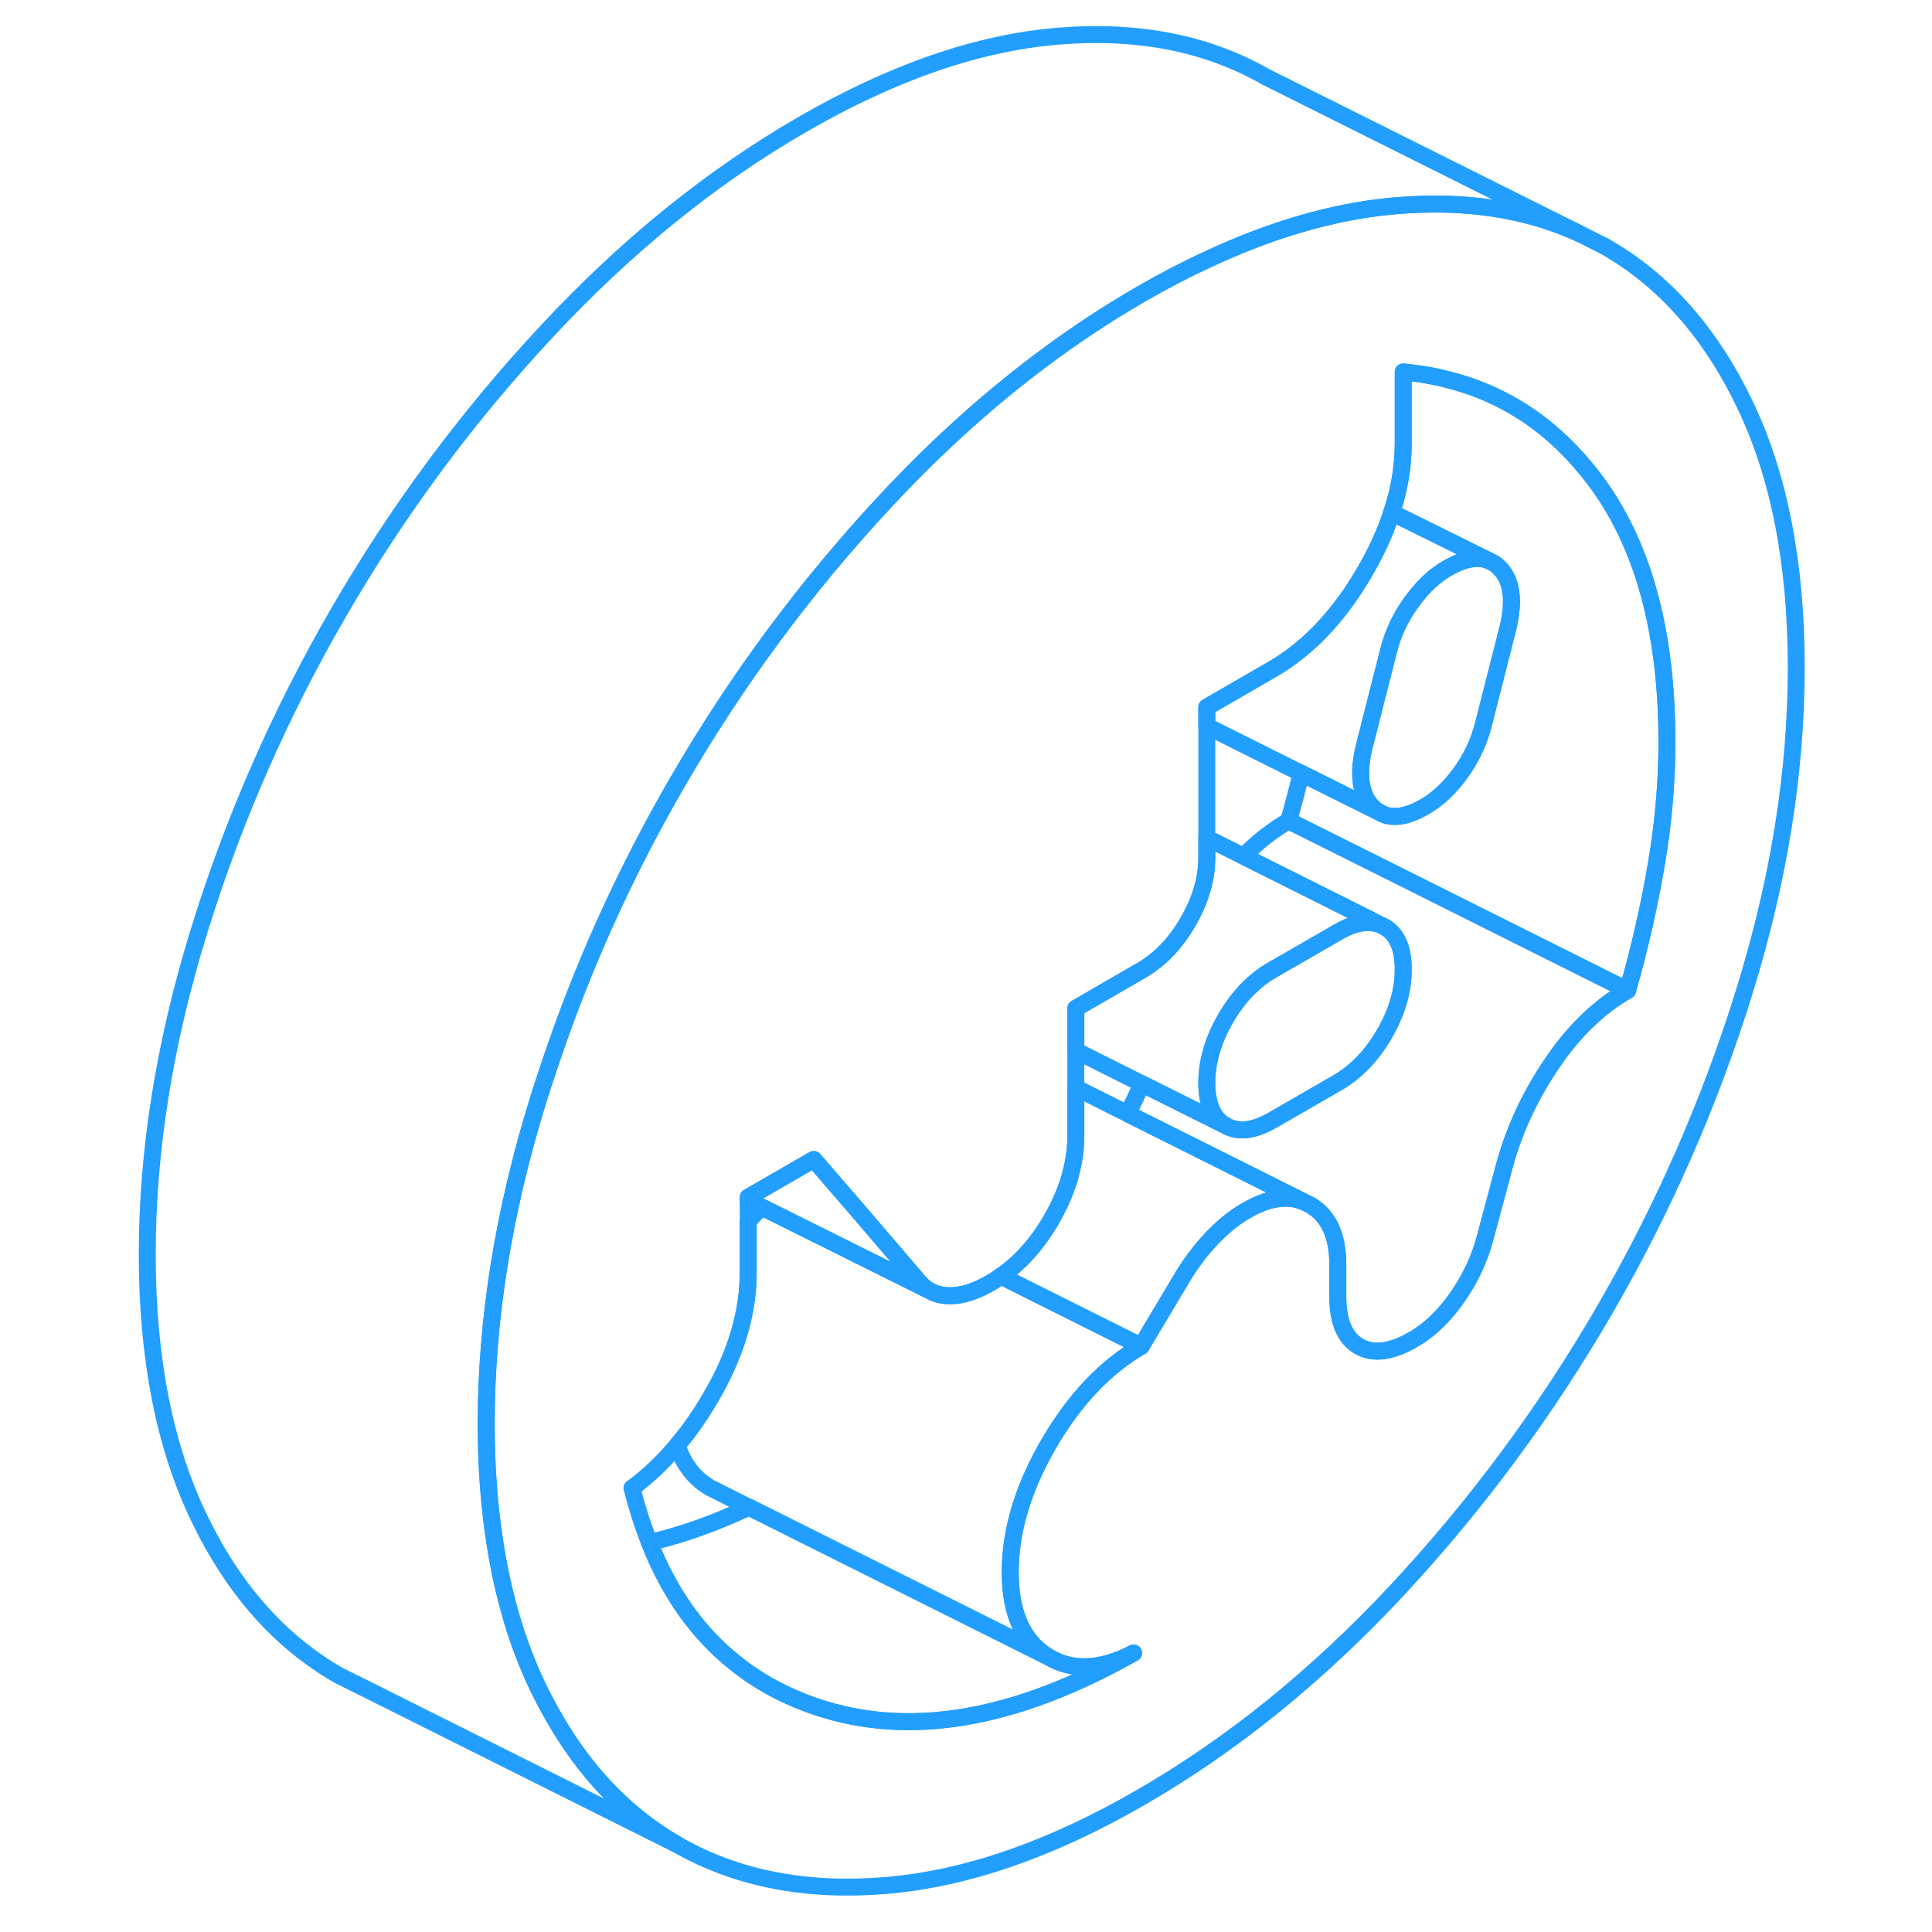 <svg width="48" height="48" viewBox="0 0 102 114" fill="none" xmlns="http://www.w3.org/2000/svg" stroke-width="1px" stroke-linecap="round" stroke-linejoin="round"><path d="M96.95 23.846C94.919 19.616 92.169 16.516 88.689 14.536L87.139 13.756C84.019 12.336 80.439 11.806 76.419 12.136C76.309 12.146 76.189 12.156 76.079 12.166C72.639 12.496 69.019 13.546 65.24 15.316C63.959 15.906 62.659 16.586 61.339 17.346C59.489 18.416 57.669 19.606 55.889 20.916C52.549 23.376 49.34 26.246 46.27 29.546C41.569 34.586 37.48 40.106 33.999 46.106C30.799 51.616 28.22 57.366 26.259 63.356C26.079 63.886 25.91 64.416 25.739 64.956C23.709 71.526 22.689 77.876 22.689 84.016C22.689 86.516 22.86 88.846 23.2 91.016C23.689 94.196 24.54 97.046 25.739 99.546C26.02 100.126 26.309 100.676 26.619 101.216C28.529 104.596 30.989 107.146 33.999 108.866C37.48 110.846 41.569 111.646 46.27 111.256C50.969 110.866 55.999 109.136 61.339 106.046C66.689 102.956 71.709 98.896 76.419 93.856C81.119 88.806 85.21 83.286 88.689 77.286C92.169 71.286 94.919 65.006 96.95 58.436C98.98 51.866 99.99 45.516 99.99 39.386C99.99 33.256 98.98 28.066 96.95 23.846ZM91.73 51.026C91.309 53.486 90.75 55.956 90.04 58.436C88.37 59.396 86.879 60.826 85.599 62.716C84.309 64.606 83.37 66.606 82.79 68.716L81.629 73.046C81.309 74.266 80.769 75.426 79.99 76.546C79.219 77.656 78.349 78.486 77.379 79.046C76.099 79.786 75.029 79.926 74.189 79.446C73.359 78.966 72.939 77.986 72.939 76.516V74.626C72.939 72.926 72.409 71.756 71.339 71.116L70.95 70.926C69.969 70.506 68.829 70.676 67.529 71.436C66.82 71.836 66.129 72.406 65.45 73.126C64.769 73.856 64.179 74.656 63.659 75.546L61.339 79.436C59.219 80.666 57.399 82.586 55.879 85.196C54.369 87.806 53.609 90.326 53.609 92.766C53.609 95.206 54.369 96.876 55.879 97.776C57.289 98.616 58.959 98.536 60.889 97.536C53.859 101.506 47.619 102.556 42.159 100.706C40.359 100.096 38.759 99.236 37.369 98.116C35.179 96.376 33.499 94.006 32.319 91.016C31.919 90.016 31.58 88.946 31.29 87.806C32.25 87.106 33.139 86.256 33.959 85.276C34.749 84.356 35.459 83.306 36.119 82.136C37.479 79.726 38.149 77.376 38.149 75.086V70.646L41.909 68.476L42.02 68.416L44.069 70.796H44.079L48.2 75.606C48.359 75.806 48.55 75.966 48.749 76.106L48.8 76.126C49.14 76.336 49.539 76.446 49.989 76.456C50.73 76.476 51.55 76.216 52.45 75.696C52.66 75.576 52.86 75.446 53.06 75.296C54.22 74.506 55.2 73.396 56.029 71.976C56.58 71.026 56.98 70.076 57.209 69.136C57.389 68.436 57.48 67.736 57.48 67.036V59.496L61.339 57.266C62.439 56.626 63.359 55.676 64.099 54.396C64.839 53.116 65.21 51.856 65.21 50.596V41.726L69.069 39.496C70.209 38.836 71.269 37.976 72.23 36.916C73.059 36.006 73.829 34.946 74.529 33.736C75.219 32.556 75.749 31.386 76.119 30.246C76.579 28.856 76.8 27.496 76.8 26.156V21.946C77.73 22.036 78.629 22.186 79.49 22.416C82.909 23.286 85.77 25.236 88.06 28.256C90.93 32.036 92.359 37.206 92.359 43.786C92.359 46.156 92.15 48.566 91.73 51.026Z" stroke="#229EFF" stroke-linejoin="round"/><path d="M48.749 76.106L38.95 71.226L38.149 70.826V70.646L41.909 68.476L42.02 68.416L44.069 70.796H44.079L48.2 75.606C48.359 75.806 48.55 75.966 48.749 76.106Z" stroke="#229EFF" stroke-linejoin="round"/><path d="M76.799 57.206C76.799 58.466 76.429 59.726 75.689 61.006C74.949 62.286 74.029 63.236 72.939 63.876L69.489 65.866L69.069 66.106C67.979 66.736 67.059 66.836 66.319 66.416C65.579 65.996 65.209 65.156 65.209 63.896C65.209 62.636 65.579 61.376 66.319 60.096C67.059 58.816 67.979 57.866 69.069 57.236L72.939 55.006C73.649 54.586 74.289 54.396 74.849 54.446C75.069 54.456 75.269 54.496 75.459 54.576L75.689 54.686C76.429 55.106 76.799 55.946 76.799 57.206Z" stroke="#229EFF" stroke-linejoin="round"/><path d="M82.99 37.006L81.54 42.716C81.28 43.756 80.829 44.716 80.189 45.606C79.54 46.496 78.83 47.166 78.06 47.606C77.71 47.806 77.379 47.956 77.069 48.046C76.529 48.216 76.059 48.216 75.639 48.056L75.51 47.986C75.329 47.906 75.17 47.796 75.02 47.646C74.28 46.936 74.1 45.756 74.48 44.126L75.93 38.416C76.189 37.376 76.64 36.416 77.29 35.526C77.93 34.636 78.639 33.966 79.409 33.526C79.559 33.436 79.709 33.366 79.849 33.296C80.629 32.926 81.299 32.856 81.859 33.086L81.999 33.156C82.169 33.236 82.32 33.346 82.46 33.486C83.2 34.206 83.37 35.376 82.99 37.006Z" stroke="#229EFF" stroke-linejoin="round"/><path d="M81.859 33.086C81.299 32.856 80.629 32.926 79.849 33.296C79.709 33.366 79.559 33.436 79.409 33.526C78.639 33.966 77.929 34.636 77.289 35.526C76.639 36.416 76.189 37.376 75.929 38.416L74.479 44.126C74.099 45.756 74.279 46.936 75.019 47.646C75.169 47.796 75.329 47.906 75.509 47.986L70.769 45.626L65.209 42.846V41.726L69.069 39.496C70.209 38.836 71.269 37.976 72.229 36.916C73.059 36.006 73.829 34.946 74.529 33.736C75.219 32.556 75.749 31.386 76.119 30.246L79.919 32.126L81.859 33.086Z" stroke="#229EFF" stroke-linejoin="round"/><path d="M92.359 43.786C92.359 46.156 92.149 48.566 91.729 51.026C91.309 53.486 90.749 55.956 90.039 58.436L75.969 51.396L70.039 48.436C70.309 47.496 70.559 46.556 70.769 45.626L75.509 47.986L75.639 48.056C76.059 48.216 76.529 48.216 77.069 48.056C77.379 47.956 77.709 47.806 78.059 47.606C78.829 47.166 79.539 46.496 80.189 45.606C80.829 44.716 81.279 43.756 81.539 42.716L82.989 37.006C83.369 35.376 83.199 34.206 82.459 33.486C82.319 33.346 82.169 33.236 81.999 33.156L81.859 33.086L79.919 32.126L76.119 30.246C76.579 28.856 76.799 27.496 76.799 26.156V21.946C77.729 22.036 78.629 22.186 79.489 22.416C82.909 23.286 85.769 25.236 88.059 28.256C90.929 32.036 92.359 37.206 92.359 43.786Z" stroke="#229EFF" stroke-linejoin="round"/><path d="M74.909 54.296C74.909 54.296 74.879 54.396 74.849 54.446C74.289 54.396 73.65 54.586 72.939 55.006L69.069 57.236C67.979 57.866 67.059 58.816 66.319 60.096C65.579 61.376 65.21 62.646 65.21 63.896C65.21 65.146 65.579 65.996 66.319 66.416L61.349 63.936L57.48 61.996V59.496L61.339 57.266C62.439 56.626 63.359 55.676 64.099 54.396C64.839 53.116 65.21 51.856 65.21 50.596V49.446L67.379 50.526L74.909 54.296Z" stroke="#229EFF" stroke-linejoin="round"/><path d="M90.04 58.436C88.37 59.396 86.879 60.826 85.599 62.716C84.309 64.606 83.37 66.606 82.79 68.716L81.629 73.046C81.309 74.266 80.769 75.426 79.99 76.546C79.219 77.656 78.349 78.486 77.379 79.046C76.099 79.786 75.029 79.926 74.189 79.446C73.359 78.966 72.939 77.986 72.939 76.516V74.626C72.939 72.926 72.409 71.756 71.339 71.116L70.95 70.926L67.54 69.216L60.52 65.706C60.859 65.136 61.129 64.546 61.349 63.936L66.319 66.416C67.059 66.836 67.979 66.736 69.069 66.106L69.49 65.866L72.939 63.876C74.029 63.236 74.95 62.286 75.689 61.006C76.43 59.726 76.8 58.466 76.8 57.206C76.8 55.946 76.43 55.106 75.689 54.686L75.46 54.576L74.909 54.296L67.379 50.526C68.199 49.676 69.09 48.986 70.04 48.436L75.969 51.396L90.04 58.436Z" stroke="#229EFF" stroke-linejoin="round"/><path d="M70.95 70.926C69.969 70.506 68.829 70.676 67.529 71.436C66.82 71.836 66.129 72.406 65.45 73.126C64.769 73.856 64.179 74.656 63.659 75.546L61.339 79.436L53.06 75.296C54.22 74.506 55.2 73.396 56.029 71.976C56.58 71.026 56.98 70.076 57.209 69.136C57.389 68.436 57.48 67.736 57.48 67.036V64.186L60.52 65.706L67.54 69.216L70.95 70.926Z" stroke="#229EFF" stroke-linejoin="round"/><path d="M60.889 97.536C53.859 101.506 47.619 102.556 42.159 100.706C40.359 100.096 38.759 99.236 37.369 98.116C35.179 96.376 33.499 94.006 32.319 91.016C34.209 90.586 36.169 89.886 38.19 88.936H38.2L46.179 92.926L55.879 97.776C57.289 98.616 58.959 98.536 60.889 97.536Z" stroke="#229EFF" stroke-linejoin="round"/><path d="M61.339 79.436C59.219 80.666 57.399 82.586 55.879 85.196C54.369 87.806 53.609 90.326 53.609 92.766C53.609 95.206 54.369 96.876 55.879 97.776L46.179 92.926L38.199 88.936H38.189L36.399 88.036L35.879 87.776C34.959 87.226 34.319 86.396 33.959 85.276C34.749 84.356 35.459 83.306 36.119 82.136C37.479 79.726 38.149 77.376 38.149 75.086V72.056C38.409 71.766 38.679 71.496 38.949 71.226L48.749 76.106L48.799 76.126C49.139 76.336 49.539 76.446 49.989 76.456C50.729 76.476 51.549 76.216 52.449 75.696C52.659 75.576 52.859 75.446 53.059 75.296L61.339 79.436Z" stroke="#229EFF" stroke-linejoin="round"/><path d="M87.139 13.756C84.019 12.336 80.439 11.806 76.419 12.136C76.309 12.146 76.189 12.156 76.079 12.166C72.639 12.496 69.019 13.546 65.24 15.316C63.959 15.906 62.659 16.586 61.339 17.346C59.489 18.416 57.669 19.606 55.889 20.916C52.549 23.376 49.34 26.246 46.27 29.546C41.569 34.586 37.48 40.106 33.999 46.106C30.799 51.616 28.22 57.366 26.259 63.356C26.079 63.886 25.91 64.416 25.739 64.956C23.709 71.526 22.689 77.876 22.689 84.016C22.689 86.516 22.86 88.846 23.2 91.016C23.689 94.196 24.54 97.046 25.739 99.546C26.02 100.126 26.309 100.676 26.619 101.216C28.529 104.596 30.989 107.146 33.999 108.866L15.669 99.696L13.999 98.866C10.52 96.876 7.769 93.776 5.739 89.546C3.709 85.326 2.689 80.146 2.689 74.016C2.689 67.886 3.709 61.526 5.739 54.956C7.769 48.386 10.52 42.106 13.999 36.106C17.48 30.106 21.57 24.586 26.27 19.546C30.97 14.496 35.999 10.436 41.339 7.346C46.689 4.256 51.709 2.526 56.419 2.136C61.119 1.746 65.21 2.546 68.689 4.536L87.139 13.756Z" stroke="#229EFF" stroke-linejoin="round"/></svg>